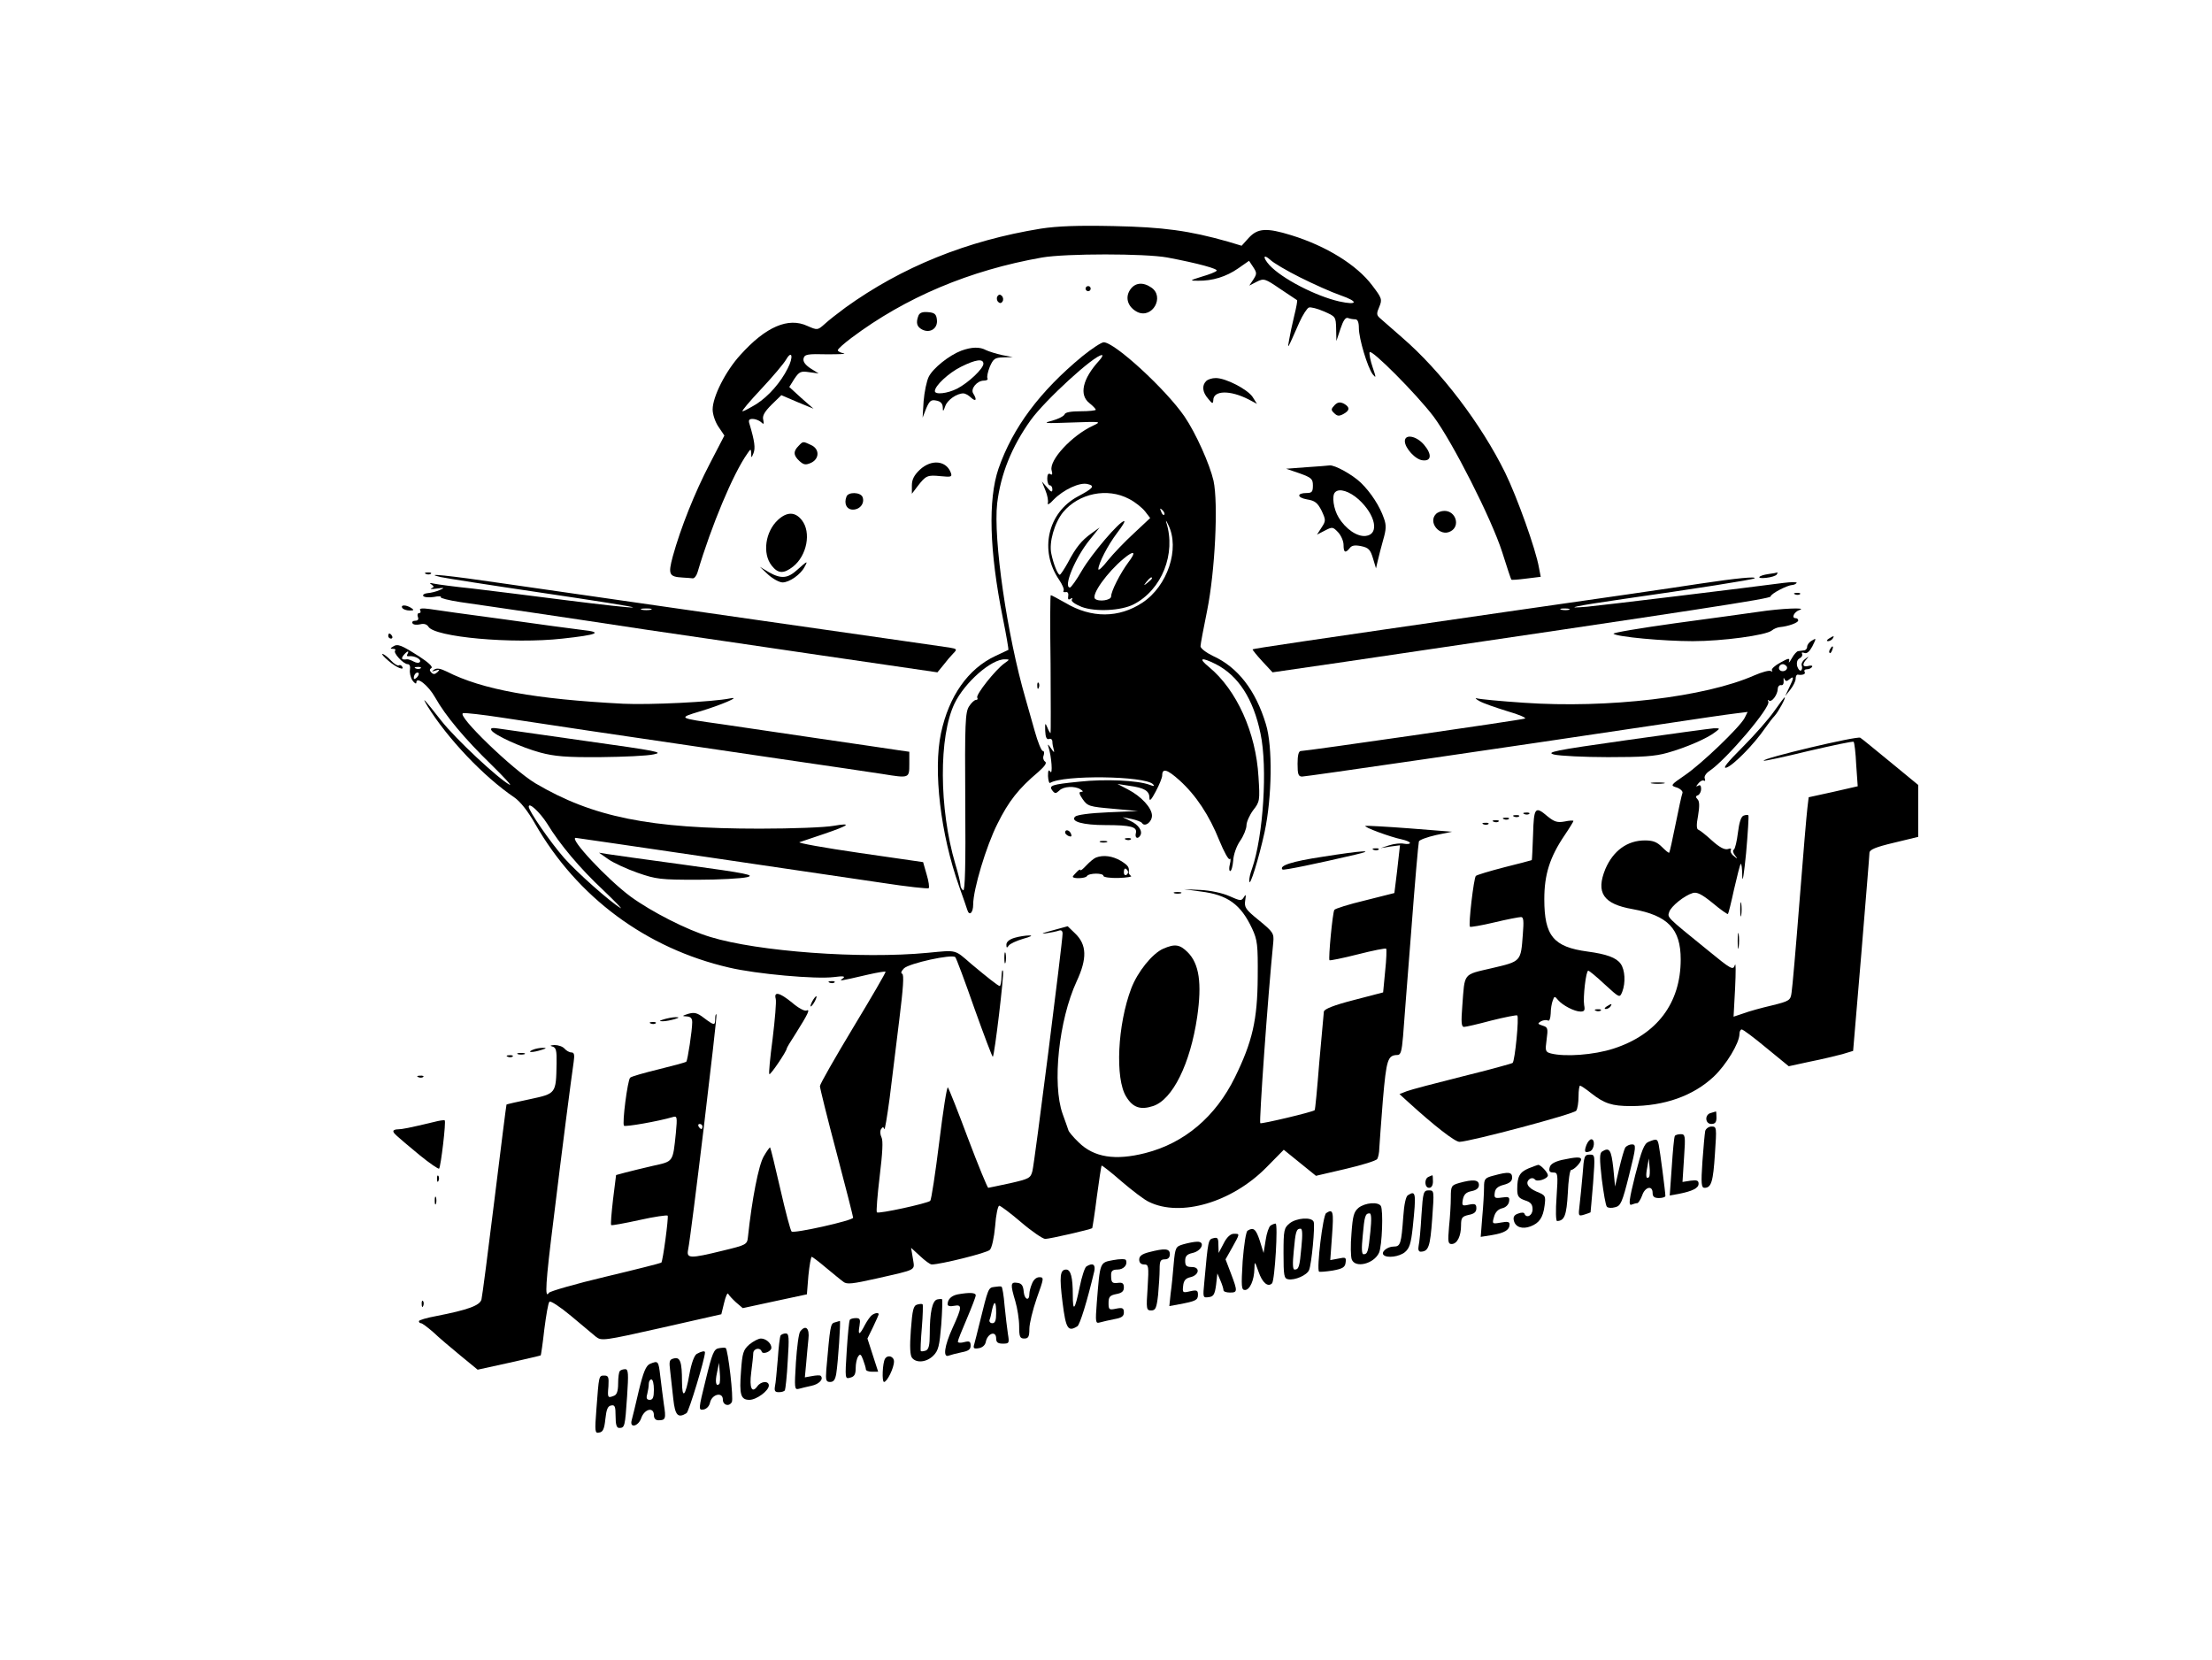 <?xml version="1.0" standalone="no"?>
<!DOCTYPE svg PUBLIC "-//W3C//DTD SVG 20010904//EN"
 "http://www.w3.org/TR/2001/REC-SVG-20010904/DTD/svg10.dtd">
<svg version="1.0" xmlns="http://www.w3.org/2000/svg"
 width="866pt" height="650pt" viewBox="0 0 866 650"
 preserveAspectRatio="xMidYMid meet">

<g transform="translate(0,650) scale(0.1,-0.1)"
fill="#000000" stroke="none">
<path d="M4075 5605 c-290 -47 -544 -150 -765 -309 -30 -22 -67 -51 -82 -65
-27 -24 -28 -24 -67 -7 -75 35 -163 -3 -262 -113 -58 -63 -109 -164 -109 -214
0 -19 10 -49 23 -68 l23 -34 -57 -110 c-59 -113 -114 -251 -145 -363 -19 -71
-15 -80 39 -83 15 -1 32 -2 39 -3 6 -1 15 10 19 24 54 182 139 385 194 463 14
21 15 21 16 2 0 -19 1 -19 9 1 8 20 4 48 -15 112 -6 17 -3 22 12 22 10 0 25
-6 32 -12 11 -11 13 -9 9 9 -4 15 5 31 33 59 l38 37 63 -27 63 -26 -48 42 -47
43 20 32 c19 28 25 31 58 26 l37 -5 -32 20 c-21 14 -30 27 -27 39 4 16 16 18
92 16 48 0 77 1 65 4 -13 2 -23 8 -23 12 0 5 24 26 53 48 212 159 463 265 747
315 94 16 402 16 490 0 122 -23 201 -45 193 -52 -4 -5 -30 -15 -58 -23 -48
-15 -49 -16 -15 -16 57 -1 111 16 157 48 l43 30 16 -24 c15 -23 15 -27 1 -49
l-16 -24 29 15 c28 14 32 13 92 -28 35 -23 64 -43 66 -44 2 -2 -3 -29 -11 -61
-8 -33 -17 -75 -20 -94 -7 -39 -9 -43 40 68 13 29 30 55 37 58 7 3 34 -4 59
-15 46 -20 47 -21 48 -68 l1 -48 16 48 c11 33 20 46 30 42 7 -3 20 -5 28 -5 9
0 14 -11 14 -34 0 -42 34 -154 54 -181 14 -17 14 -14 0 27 -9 26 -14 53 -12
59 5 16 183 -163 250 -251 74 -99 227 -400 269 -531 18 -57 34 -106 36 -108 1
-2 27 0 58 4 l57 7 -7 36 c-12 71 -86 277 -132 371 -94 191 -251 398 -404 530
-41 36 -80 70 -88 77 -12 11 -12 18 -1 43 12 29 10 34 -28 84 -60 80 -180 154
-316 196 -97 30 -132 28 -167 -10 l-28 -31 -53 16 c-152 43 -253 57 -448 61
-140 3 -220 0 -285 -10z m1015 -191 c52 -26 123 -58 158 -70 72 -25 68 -40 -5
-24 -92 21 -224 89 -273 142 -27 30 -25 46 3 21 12 -12 65 -43 117 -69z
m-2006 -356 c-28 -56 -76 -110 -123 -140 -25 -15 -49 -28 -54 -28 -5 0 28 39
73 87 45 48 89 100 98 116 23 39 29 9 6 -35z"/>
<path d="M4424 5365 c-21 -32 -7 -69 30 -87 58 -26 106 60 54 96 -33 23 -65
20 -84 -9z"/>
<path d="M4250 5370 c0 -5 5 -10 10 -10 6 0 10 5 10 10 0 6 -4 10 -10 10 -5 0
-10 -4 -10 -10z"/>
<path d="M3905 5340 c-4 -6 -3 -16 3 -22 6 -6 12 -6 17 2 4 6 3 16 -3 22 -6 6
-12 6 -17 -2z"/>
<path d="M3596 5265 c-11 -28 -7 -44 14 -55 31 -16 62 4 58 38 -2 22 -9 28
-34 30 -22 2 -33 -2 -38 -13z"/>
<path d="M4237 5105 c-166 -137 -272 -279 -328 -440 -41 -121 -36 -320 17
-584 14 -68 23 -124 22 -125 -2 -1 -24 -11 -51 -24 -107 -50 -182 -157 -213
-302 -31 -146 -2 -395 71 -600 15 -41 29 -83 32 -92 8 -26 23 -11 23 21 0 59
51 229 95 316 44 89 83 138 160 203 26 23 35 36 26 41 -6 4 -9 15 -5 24 3 9 2
17 -3 17 -6 0 -20 35 -32 78 -12 42 -28 100 -36 127 -72 247 -127 626 -111
765 14 114 56 220 131 325 56 78 249 255 279 255 5 0 0 -10 -11 -22 -65 -71
-79 -134 -38 -166 14 -11 25 -23 25 -26 0 -3 -27 -6 -59 -6 -38 0 -61 -4 -63
-12 -3 -7 -24 -18 -49 -25 -39 -10 -31 -11 76 -7 116 4 119 4 85 -12 -83 -38
-173 -135 -163 -175 4 -15 3 -20 -5 -15 -8 5 -12 -2 -12 -18 0 -14 5 -26 10
-26 6 0 10 -7 10 -16 0 -12 -5 -11 -20 7 l-21 24 14 -35 c8 -19 12 -42 9 -50
-2 -8 8 -3 22 13 39 40 103 70 134 62 30 -7 23 -16 -39 -49 -117 -63 -151
-211 -73 -325 13 -19 21 -38 18 -43 -3 -5 0 -7 8 -6 8 2 12 -4 10 -16 -2 -12
1 -16 9 -10 7 4 10 3 5 -4 -3 -6 12 -17 39 -28 54 -20 154 -15 203 10 111 57
167 199 128 321 -3 11 0 7 8 -10 46 -93 -3 -239 -101 -304 -92 -61 -200 -62
-302 -1 -29 16 -54 30 -57 30 -3 0 -3 -121 -1 -270 1 -148 1 -270 0 -270 -2 0
-8 10 -13 23 -8 19 -9 17 -8 -14 1 -26 6 -35 15 -32 7 3 13 -2 13 -10 0 -9 3
-24 6 -34 3 -11 -1 -8 -11 7 -12 18 -15 19 -10 5 12 -37 17 -111 7 -96 -7 10
-9 5 -9 -17 1 -17 4 -29 8 -27 51 32 371 28 403 -5 8 -8 4 -9 -14 -2 -46 17
-174 23 -274 12 -110 -11 -122 -15 -105 -36 9 -11 13 -11 26 1 16 17 61 19 83
5 11 -7 12 -10 2 -10 -9 0 -7 -9 7 -29 19 -27 26 -29 118 -37 l98 -9 -117 -5
c-72 -3 -122 -10 -129 -17 -19 -19 31 -33 119 -33 99 0 125 -7 119 -31 -5 -19
7 -26 17 -10 11 17 -7 43 -38 57 l-31 15 35 -7 c19 -4 38 -11 41 -16 11 -17
39 4 39 29 0 30 -42 76 -95 103 l-40 21 45 -7 c60 -8 80 -20 80 -47 0 -16 7
-9 25 25 14 26 25 54 25 62 0 30 19 25 68 -19 64 -58 116 -136 156 -236 18
-44 36 -76 40 -72 4 5 5 -4 1 -20 -4 -15 -3 -27 1 -27 5 0 10 18 12 41 1 23
13 57 27 77 14 20 25 48 25 61 0 13 12 40 26 59 26 33 27 38 21 131 -10 173
-85 340 -194 430 -43 35 -31 40 27 11 88 -45 147 -136 175 -272 28 -132 11
-400 -33 -528 -7 -18 -12 -40 -11 -49 1 -29 37 87 60 192 29 136 32 335 5 422
-40 133 -110 223 -207 267 -27 13 -49 30 -49 38 0 8 12 71 26 140 31 154 44
419 25 508 -15 65 -69 186 -114 252 -73 106 -273 290 -316 290 -9 0 -47 -25
-84 -55z m183 -558 c24 -12 52 -35 63 -49 l20 -26 -63 -59 c-35 -32 -81 -80
-102 -106 -21 -27 -38 -43 -38 -35 1 23 36 92 73 141 20 26 33 47 28 47 -18 0
-127 -128 -165 -193 -21 -37 -43 -67 -47 -67 -28 0 21 119 79 189 l37 46 -32
-23 c-39 -28 -61 -55 -93 -116 -14 -25 -28 -46 -31 -46 -8 0 -25 43 -33 82
-10 44 12 121 46 163 62 74 173 97 258 52z m138 -62 c-3 -3 -9 2 -12 12 -6 14
-5 15 5 6 7 -7 10 -15 7 -18z m-141 -187 c-31 -42 -67 -112 -67 -133 0 -15
-49 -22 -63 -9 -15 16 47 103 112 157 42 35 51 28 18 -15z m93 -62 c0 -2 -8
-10 -17 -17 -16 -13 -17 -12 -4 4 13 16 21 21 21 13z m-578 -333 c-34 -24
-113 -123 -106 -134 3 -5 1 -9 -5 -9 -6 0 -18 -11 -27 -25 -15 -23 -17 -64
-15 -376 2 -246 -1 -349 -8 -344 -6 3 -11 13 -11 22 0 8 -9 45 -20 81 -64 217
-65 499 -3 628 40 83 145 175 198 173 19 0 18 -1 -3 -16z"/>
<path d="M3763 5127 c-47 -18 -110 -68 -127 -102 -8 -16 -17 -59 -20 -95 l-4
-65 14 36 c13 30 19 35 39 31 17 -3 25 -11 26 -26 0 -19 2 -18 10 5 9 24 45
49 71 49 6 0 20 -7 30 -17 19 -17 24 -8 8 17 -11 18 15 50 42 50 11 0 17 4 14
9 -3 5 1 25 9 45 14 32 20 36 53 37 l37 1 -42 8 c-23 5 -51 14 -62 19 -25 14
-57 13 -98 -2z m87 -51 c0 -19 -58 -74 -102 -97 -39 -20 -88 -25 -88 -10 0 21
54 71 102 95 58 29 88 33 88 12z"/>
<path d="M4722 5008 c-17 -17 -15 -43 8 -69 16 -20 19 -21 20 -6 0 39 65 41
139 3 l32 -17 -17 27 c-20 30 -105 74 -144 74 -15 0 -31 -5 -38 -12z"/>
<path d="M5225 4914 c-14 -15 -15 -19 -2 -31 12 -12 19 -13 36 -4 26 14 27 27
2 41 -15 7 -24 6 -36 -6z"/>
<path d="M5500 4773 c0 -27 42 -73 70 -75 34 -4 37 23 5 61 -30 35 -75 43 -75
14z"/>
<path d="M3126 4754 c-21 -21 -20 -37 4 -59 17 -15 24 -16 45 -7 34 16 34 55
0 70 -32 15 -31 15 -49 -4z"/>
<path d="M3601 4661 c-22 -21 -31 -38 -31 -61 l0 -33 22 29 c33 43 39 45 90
40 41 -4 46 -3 41 12 -17 49 -76 56 -122 13z"/>
<path d="M5115 4671 l-80 -6 53 -18 c47 -17 52 -22 52 -48 0 -24 -4 -29 -24
-29 -40 0 -39 -18 1 -25 31 -5 41 -13 57 -44 17 -37 17 -40 0 -66 l-18 -28 31
16 c29 15 31 15 52 -7 11 -12 21 -34 21 -49 0 -30 7 -34 24 -13 8 11 20 13 45
8 29 -6 36 -14 46 -47 l12 -40 7 30 c4 17 13 53 21 81 12 41 13 58 3 85 -16
47 -51 101 -90 139 -33 32 -104 71 -123 68 -5 -1 -46 -4 -90 -7z m204 -126
c67 -61 82 -137 28 -143 -33 -4 -78 26 -106 72 -20 32 -28 86 -14 99 16 17 56
4 92 -28z"/>
<path d="M3314 4556 c-11 -28 1 -51 25 -51 28 0 47 25 38 49 -8 20 -56 21 -63
2z"/>
<path d="M5622 4488 c-33 -33 16 -91 57 -68 39 20 21 80 -24 80 -12 0 -26 -5
-33 -12z"/>
<path d="M3046 4465 c-50 -46 -62 -132 -25 -179 25 -32 47 -33 84 -4 54 43 72
134 34 182 -26 33 -58 33 -93 1z"/>
<path d="M3122 4270 c-38 -35 -64 -37 -112 -10 l-35 21 33 -31 c18 -16 43 -30
56 -30 26 0 71 31 86 61 14 25 11 24 -28 -11z"/>
<path d="M1668 4253 c7 -3 16 -2 19 1 4 3 -2 6 -13 5 -11 0 -14 -3 -6 -6z"/>
<path d="M6925 4253 c-43 -6 -52 -20 -10 -15 19 2 38 8 41 13 3 5 4 8 2 8 -2
-1 -16 -4 -33 -6z"/>
<path d="M1725 4241 c17 -4 196 -32 399 -62 203 -30 363 -55 354 -57 -8 -2
-125 11 -259 28 -134 17 -300 38 -369 46 -69 7 -136 16 -150 19 -17 4 -21 3
-11 -3 11 -8 11 -10 0 -15 -8 -3 2 -4 21 -1 31 4 32 3 11 -6 -13 -6 -34 -11
-47 -12 -12 -1 -20 -6 -17 -11 3 -5 21 -7 41 -4 19 4 31 3 28 -1 -4 -3 30 -12
76 -19 46 -6 175 -26 288 -42 113 -17 311 -46 440 -66 129 -19 439 -64 688
-101 l452 -66 23 28 c12 16 30 37 39 46 16 16 15 18 -15 23 -18 3 -363 52
-767 110 -404 58 -842 121 -973 140 -224 33 -325 43 -252 26z m823 -128 c-10
-2 -26 -2 -35 0 -10 3 -2 5 17 5 19 0 27 -2 18 -5z"/>
<path d="M6655 4215 c-82 -13 -420 -62 -750 -109 -795 -115 -998 -145 -1001
-148 -1 -2 16 -23 38 -47 l40 -43 282 41 c1404 207 1667 247 1668 256 1 11 65
44 85 45 6 0 14 4 17 8 2 4 -21 4 -52 0 -135 -18 -712 -88 -767 -93 -103 -9
-47 3 140 30 274 39 510 76 514 81 9 8 -68 1 -214 -21z m-512 -102 c-7 -2 -21
-2 -30 0 -10 3 -4 5 12 5 17 0 24 -2 18 -5z"/>
<path d="M7028 4173 c7 -3 16 -2 19 1 4 3 -2 6 -13 5 -11 0 -14 -3 -6 -6z"/>
<path d="M1575 4120 c3 -5 16 -10 28 -10 18 0 19 2 7 10 -20 13 -43 13 -35 0z"/>
<path d="M1645 4111 c3 -6 2 -11 -4 -11 -6 0 -8 -7 -5 -15 4 -10 0 -15 -11
-15 -9 0 -13 -5 -10 -10 3 -6 17 -7 30 -4 15 4 26 0 32 -9 23 -41 329 -69 525
-47 139 15 161 25 77 34 -35 4 -174 23 -309 42 -135 18 -265 36 -289 40 -29 4
-41 2 -36 -5z"/>
<path d="M6885 4105 c-44 -6 -191 -27 -328 -45 -136 -19 -244 -37 -240 -41 13
-12 196 -29 310 -29 115 0 288 23 310 42 7 6 21 12 31 13 33 3 72 17 72 26 0
5 -4 9 -10 9 -18 0 -6 25 15 32 34 11 -75 6 -160 -7z"/>
<path d="M1520 4010 c0 -5 5 -10 11 -10 5 0 7 5 4 10 -3 6 -8 10 -11 10 -2 0
-4 -4 -4 -10z"/>
<path d="M7160 4000 c-9 -6 -10 -10 -3 -10 6 0 15 5 18 10 8 12 4 12 -15 0z"/>
<path d="M7090 3990 c-8 -5 -15 -15 -15 -22 0 -7 -6 -14 -12 -14 -7 -1 -17 -2
-23 -3 -5 0 -17 -13 -25 -28 -9 -16 -14 -21 -11 -12 4 14 -2 13 -34 -5 -21
-11 -36 -25 -33 -30 4 -5 1 -6 -4 -3 -6 4 -35 -4 -65 -17 -192 -85 -573 -130
-903 -107 -90 6 -172 14 -182 17 -10 3 -6 -2 8 -10 15 -9 65 -26 110 -40 46
-13 77 -27 69 -29 -16 -6 -856 -127 -877 -127 -9 0 -13 -17 -13 -50 0 -41 3
-50 18 -50 16 0 786 112 1407 205 132 20 262 39 289 42 l48 6 -12 -24 c-20
-37 -168 -179 -234 -224 -57 -39 -57 -40 -31 -48 14 -5 24 -15 22 -21 -3 -7
-15 -62 -27 -122 -12 -60 -23 -110 -25 -112 -2 -2 -14 8 -28 22 -20 20 -36 26
-67 26 -69 0 -124 -40 -155 -112 -38 -93 -8 -137 107 -157 138 -25 188 -77
188 -197 0 -171 -93 -294 -263 -349 -77 -25 -190 -33 -245 -19 -22 6 -23 10
-17 54 6 44 5 49 -16 55 -20 7 -20 8 -6 17 10 5 22 6 27 3 6 -4 10 8 11 27 0
18 4 41 8 51 6 18 8 18 21 2 18 -21 64 -45 88 -45 15 0 18 5 14 25 -5 30 7
135 16 135 4 0 33 -24 65 -54 58 -53 58 -53 68 -29 14 36 11 86 -6 110 -17 24
-55 38 -130 48 -133 18 -169 61 -169 205 0 96 21 164 80 251 19 28 34 53 34
55 0 3 -16 2 -35 -2 -28 -5 -40 -1 -66 20 -49 42 -54 36 -57 -71 -2 -54 -4
-99 -5 -100 -2 -1 -50 -14 -107 -28 -58 -15 -108 -30 -112 -34 -8 -7 -30 -193
-23 -199 2 -2 45 5 95 17 50 12 97 21 105 21 10 0 11 -16 7 -67 -8 -108 -6
-106 -121 -133 -115 -27 -106 -16 -116 -147 -5 -65 -4 -83 7 -83 7 0 55 11
107 25 52 13 98 22 101 20 8 -5 -9 -178 -18 -186 -4 -3 -92 -27 -197 -53 -104
-26 -203 -52 -218 -58 l-28 -11 33 -30 c103 -94 184 -157 202 -157 42 1 449
109 457 122 5 7 9 32 9 56 0 23 3 42 6 42 3 0 23 -13 44 -30 51 -40 81 -50
155 -50 131 0 244 40 324 115 49 46 101 132 101 167 0 10 4 18 9 18 5 0 48
-32 96 -72 l88 -72 83 18 c46 9 103 23 126 29 l43 13 32 379 c17 209 32 387
32 397 1 12 24 22 96 39 l95 23 0 102 0 101 -107 88 c-60 49 -113 93 -120 97
-11 8 -387 -81 -378 -90 2 -2 81 15 175 38 95 22 174 39 177 36 3 -3 8 -43 10
-89 l6 -85 -96 -22 -96 -21 -5 -42 c-3 -23 -17 -188 -31 -367 -14 -179 -28
-339 -31 -356 -4 -30 -8 -33 -77 -50 -39 -9 -90 -23 -111 -31 l-39 -13 6 112
c3 62 3 103 -1 90 -7 -21 -13 -18 -107 59 -163 132 -157 127 -150 149 7 22 59
64 92 74 16 5 35 -4 78 -39 31 -26 58 -45 60 -43 2 2 13 46 24 97 12 52 23 96
26 99 3 3 6 -19 6 -49 1 -30 7 11 15 91 7 79 11 146 9 148 -2 3 -11 2 -19 -1
-10 -4 -17 -27 -22 -67 -4 -33 -11 -63 -16 -66 -5 -3 -3 -13 4 -22 12 -15 11
-16 -4 -3 -10 7 -15 18 -12 23 4 6 -1 8 -12 4 -13 -3 -32 7 -61 33 -24 22 -48
41 -54 43 -7 2 -8 19 -1 55 6 36 6 56 -2 64 -8 8 -8 13 2 16 6 3 12 14 12 24
0 14 -4 18 -12 13 -9 -5 -9 -3 1 9 7 9 17 14 22 11 5 -3 6 1 3 9 -3 8 6 21 20
30 64 43 241 250 229 271 -3 6 -3 8 2 4 10 -10 34 21 35 45 0 9 6 16 13 15 7
-2 11 5 10 17 -1 11 0 14 3 7 5 -10 9 -10 20 -1 18 15 18 6 -2 -34 l-15 -32
20 25 c11 14 21 33 21 43 0 9 3 16 8 16 19 -3 33 2 27 11 -3 6 1 10 9 10 8 0
17 4 20 9 4 5 -3 7 -14 4 -23 -6 -26 6 -7 27 10 12 9 12 -6 0 -10 -7 -16 -19
-13 -26 3 -7 1 -16 -3 -19 -5 -2 -11 5 -15 17 -3 15 0 26 10 31 8 4 12 12 9
18 -3 5 1 6 9 3 10 -4 20 5 31 25 17 34 17 35 -5 21z m-95 -99 c7 -12 -12 -24
-25 -16 -11 7 -4 25 10 25 5 0 11 -4 15 -9z"/>
<path d="M1539 3969 c-12 -7 -12 -9 0 -9 8 0 11 -3 8 -7 -9 -8 32 -53 49 -53
8 0 11 -9 9 -21 -2 -12 2 -31 10 -43 8 -11 15 -15 15 -8 0 26 47 -11 74 -59
40 -71 114 -160 220 -263 50 -49 82 -84 71 -78 -45 24 -210 178 -267 250 -70
89 -79 99 -54 57 79 -127 219 -275 340 -357 24 -17 53 -54 81 -103 164 -287
435 -488 760 -563 106 -25 339 -46 410 -37 37 5 46 3 35 -5 -17 -12 -17 -12
100 15 35 8 66 13 67 11 2 -2 -55 -100 -127 -219 -71 -118 -130 -221 -130
-229 0 -7 29 -125 65 -260 36 -136 65 -251 65 -255 0 -11 -233 -63 -241 -54
-4 3 -24 78 -44 166 -20 88 -38 161 -40 163 -1 2 -13 -14 -25 -35 -20 -34 -46
-167 -62 -317 -3 -28 -7 -30 -98 -52 -130 -32 -143 -31 -136 4 12 57 115 916
111 921 -3 2 -5 -5 -5 -17 0 -28 -4 -27 -44 3 -26 20 -37 23 -62 16 -24 -8
-25 -9 -6 -10 16 -1 22 -7 22 -23 0 -32 -18 -149 -23 -154 -2 -3 -51 -16 -108
-30 -57 -14 -107 -28 -112 -33 -10 -10 -32 -179 -24 -188 6 -5 133 17 191 34
17 5 18 1 12 -63 -12 -115 -9 -110 -90 -128 -39 -9 -88 -21 -107 -26 l-37 -10
-12 -96 c-6 -53 -10 -98 -7 -100 2 -2 52 7 111 20 58 13 108 20 110 17 4 -7
-19 -180 -25 -184 -2 -2 -100 -27 -218 -55 -118 -28 -218 -57 -222 -63 -17
-27 -13 39 18 286 34 280 70 557 79 618 4 28 2 37 -9 37 -8 0 -20 7 -27 15 -7
8 -24 14 -39 14 -17 -1 -20 -3 -8 -6 14 -4 17 -15 16 -66 -2 -119 -2 -118
-104 -140 -49 -10 -91 -20 -92 -21 -1 -1 -22 -168 -47 -371 -25 -204 -48 -380
-51 -392 -6 -24 -54 -41 -177 -65 -38 -7 -68 -16 -68 -20 0 -5 4 -8 8 -8 5 0
26 -16 48 -35 21 -20 69 -61 107 -92 l67 -55 123 27 c67 15 123 28 124 29 1 1
8 47 14 102 7 54 15 103 20 108 4 5 42 -20 84 -55 42 -35 86 -72 98 -82 22
-17 30 -16 257 35 l234 53 11 45 c6 25 13 41 16 35 2 -5 16 -20 30 -33 l27
-23 125 27 126 27 6 74 c4 40 10 73 13 73 2 0 28 -19 56 -43 28 -23 58 -48 68
-55 13 -11 36 -8 130 13 162 37 149 30 142 78 l-7 42 35 -32 c19 -18 39 -33
46 -33 34 0 216 45 227 57 8 7 17 48 21 93 3 44 11 80 16 80 5 0 44 -29 86
-65 42 -36 85 -65 94 -65 18 0 178 37 184 42 1 2 10 57 18 122 9 66 17 121 19
123 2 1 37 -26 78 -62 41 -35 89 -72 107 -80 124 -61 325 -2 460 135 l68 69
63 -51 63 -51 116 27 c64 15 120 32 124 39 4 7 8 26 8 42 1 17 7 101 14 189
14 160 19 175 57 176 13 0 17 15 22 73 3 39 17 225 32 412 14 187 28 345 30
351 2 6 32 17 67 25 l63 13 -165 13 c-91 7 -169 11 -174 10 -11 -4 98 -44 142
-53 18 -4 32 -10 32 -14 0 -4 -10 -5 -23 -3 -13 3 -39 0 -58 -6 l-34 -11 38 6
38 5 -6 -53 c-3 -29 -8 -71 -11 -94 l-5 -40 -115 -29 c-63 -15 -117 -32 -120
-37 -7 -11 -24 -191 -19 -197 2 -2 52 8 111 23 59 15 109 25 111 22 2 -2 1
-42 -4 -87 l-8 -84 -115 -30 c-78 -20 -115 -35 -117 -45 -1 -8 -9 -98 -18
-199 -8 -102 -16 -186 -18 -187 -6 -7 -209 -55 -213 -51 -5 5 29 490 51 709 3
34 -1 40 -56 85 -53 43 -58 51 -54 78 4 23 2 26 -5 13 -10 -16 -14 -15 -57 4
-27 12 -74 22 -112 24 l-66 3 66 -9 c106 -13 157 -51 201 -145 21 -45 23 -64
22 -190 -1 -168 -21 -253 -89 -392 -76 -155 -198 -258 -351 -297 -118 -30
-201 -17 -261 42 -21 20 -39 42 -40 47 -2 6 -12 35 -23 65 -41 116 -15 366 55
518 42 90 40 144 -6 188 l-29 28 -62 -17 c-35 -9 -46 -14 -25 -11 21 3 45 8
53 11 9 3 14 -1 14 -12 0 -32 -110 -900 -118 -929 -7 -28 -13 -31 -87 -48 -44
-9 -83 -18 -86 -18 -3 0 -39 87 -79 193 -39 105 -75 195 -79 200 -4 4 -19 -93
-34 -215 -15 -122 -31 -225 -35 -229 -11 -10 -203 -52 -209 -45 -3 3 2 66 11
141 11 91 14 140 7 153 -5 10 -6 24 -2 31 7 10 9 11 13 1 2 -7 11 47 21 121 9
74 26 213 38 309 15 121 19 175 11 178 -6 2 -4 10 7 21 20 20 189 57 201 44 4
-4 38 -95 75 -201 38 -106 70 -191 72 -189 7 8 44 319 40 335 -3 9 -5 0 -6
-20 0 -21 -4 -38 -7 -38 -6 0 -50 35 -111 86 -67 58 -55 55 -171 44 -261 -25
-665 5 -851 62 -93 28 -231 99 -312 158 -93 69 -243 230 -215 230 5 0 982
-144 1199 -176 97 -15 180 -24 183 -21 3 3 0 27 -8 53 l-14 49 -249 36 c-138
20 -243 39 -235 42 8 3 51 17 95 32 100 34 114 45 38 32 -32 -6 -161 -11 -288
-11 -431 0 -654 45 -878 177 -89 53 -312 268 -284 275 10 2 78 -6 150 -17 129
-20 410 -62 1092 -162 187 -27 367 -54 400 -59 105 -17 105 -17 105 39 l0 48
-42 6 c-24 4 -164 24 -313 46 -148 22 -319 47 -380 56 -172 24 -171 24 -85 50
81 24 165 60 119 51 -68 -14 -316 -26 -419 -21 -345 18 -552 55 -691 126 -25
12 -39 15 -50 7 -11 -8 -9 -8 6 -3 16 5 18 4 8 -6 -10 -9 -16 -10 -24 -2 -8 8
-8 13 0 18 7 4 -12 22 -46 44 -72 46 -86 52 -104 40z m56 -30 c-4 -6 -1 -9 6
-8 21 3 50 -12 43 -22 -3 -5 -13 -5 -24 1 -11 6 -23 10 -27 9 -20 -3 -24 2
-13 16 14 17 24 20 15 4z m52 -55 c-3 -3 -12 -4 -19 -1 -8 3 -5 6 6 6 11 1 17
-2 13 -5z m-15 -36 c-7 -7 -12 -8 -12 -2 0 14 12 26 19 19 2 -3 -1 -11 -7 -17z
m510 -572 c49 -81 129 -176 219 -260 46 -44 77 -76 69 -71 -40 23 -173 141
-222 197 -54 62 -138 183 -138 200 0 19 43 -21 72 -66z m608 -1186 c0 -5 -2
-10 -4 -10 -3 0 -8 5 -11 10 -3 6 -1 10 4 10 6 0 11 -4 11 -10z"/>
<path d="M7165 3959 c-4 -6 -5 -12 -2 -15 2 -3 7 2 10 11 7 17 1 20 -8 4z"/>
<path d="M1521 3913 c31 -27 65 -40 53 -22 -3 5 -9 7 -13 4 -5 -2 -19 7 -31
20 -13 14 -28 25 -33 25 -4 0 6 -12 24 -27z"/>
<path d="M4061 3814 c0 -11 3 -14 6 -6 3 7 2 16 -1 19 -3 4 -6 -2 -5 -13z"/>
<path d="M6946 3716 c-20 -29 -76 -93 -124 -141 -60 -60 -80 -85 -63 -80 26 8
108 91 151 154 14 20 31 42 38 49 14 15 45 72 39 72 -2 0 -20 -24 -41 -54z"/>
<path d="M1924 3641 c12 -19 117 -67 191 -87 56 -15 102 -19 235 -18 91 1 185
5 210 11 40 8 13 13 -265 52 -170 24 -325 46 -344 49 -25 4 -32 2 -27 -7z"/>
<path d="M6365 3602 c-283 -40 -315 -47 -280 -56 22 -5 117 -10 210 -10 134 0
184 3 233 17 72 20 157 57 187 81 20 15 20 15 -5 15 -14 -1 -169 -22 -345 -47z"/>
<path d="M6468 3433 c12 -2 32 -2 45 0 12 2 2 4 -23 4 -25 0 -35 -2 -22 -4z"/>
<path d="M5968 3313 c7 -3 16 -2 19 1 4 3 -2 6 -13 5 -11 0 -14 -3 -6 -6z"/>
<path d="M5928 3303 c7 -3 16 -2 19 1 4 3 -2 6 -13 5 -11 0 -14 -3 -6 -6z"/>
<path d="M5888 3293 c7 -3 16 -2 19 1 4 3 -2 6 -13 5 -11 0 -14 -3 -6 -6z"/>
<path d="M5848 3283 c7 -3 16 -2 19 1 4 3 -2 6 -13 5 -11 0 -14 -3 -6 -6z"/>
<path d="M5808 3273 c7 -3 16 -2 19 1 4 3 -2 6 -13 5 -11 0 -14 -3 -6 -6z"/>
<path d="M4170 3241 c0 -5 7 -11 14 -14 10 -4 13 -1 9 9 -6 15 -23 19 -23 5z"/>
<path d="M4408 3213 c7 -3 16 -2 19 1 4 3 -2 6 -13 5 -11 0 -14 -3 -6 -6z"/>
<path d="M4308 3203 c6 -2 18 -2 25 0 6 3 1 5 -13 5 -14 0 -19 -2 -12 -5z"/>
<path d="M5378 3173 c7 -3 16 -2 19 1 4 3 -2 6 -13 5 -11 0 -14 -3 -6 -6z"/>
<path d="M5178 3146 c-120 -18 -172 -35 -157 -50 4 -4 139 24 284 58 87 20 30
17 -127 -8z"/>
<path d="M2382 3136 c20 -14 72 -38 115 -53 72 -25 89 -27 233 -27 85 0 173 5
194 10 34 8 2 15 -240 48 -153 21 -292 40 -309 43 l-30 5 37 -26z"/>
<path d="M4291 3143 c-8 -3 -25 -17 -38 -31 -13 -14 -23 -22 -23 -18 0 4 -7 1
-15 -8 -8 -8 -15 -16 -15 -18 0 -9 50 -7 55 2 8 13 65 13 65 1 0 -5 27 -9 59
-8 33 1 55 5 49 8 -5 3 -9 9 -9 13 3 21 -2 28 -31 46 -32 19 -68 24 -97 13z
m124 -52 c3 -5 1 -12 -5 -16 -5 -3 -10 1 -10 9 0 18 6 21 15 7z"/>
<path d="M4598 3003 c6 -2 18 -2 25 0 6 3 1 5 -13 5 -14 0 -19 -2 -12 -5z"/>
<path d="M6813 2940 c0 -25 2 -35 4 -22 2 12 2 32 0 45 -2 12 -4 2 -4 -23z"/>
<path d="M6803 2815 c0 -27 2 -38 4 -22 2 15 2 37 0 50 -2 12 -4 0 -4 -28z"/>
<path d="M3973 2829 c-21 -6 -33 -16 -33 -27 0 -13 2 -14 9 -4 4 7 30 19 57
27 29 8 39 13 24 13 -14 0 -40 -4 -57 -9z"/>
<path d="M4554 2786 c-43 -19 -100 -90 -125 -155 -54 -142 -64 -354 -20 -424
26 -43 56 -53 105 -37 77 25 146 166 173 349 19 132 8 208 -37 253 -31 31 -50
34 -96 14z"/>
<path d="M3932 2750 c0 -19 2 -27 5 -17 2 9 2 25 0 35 -3 9 -5 1 -5 -18z"/>
<path d="M3248 2653 c7 -3 16 -2 19 1 4 3 -2 6 -13 5 -11 0 -14 -3 -6 -6z"/>
<path d="M3037 2590 c3 -11 -3 -81 -12 -155 -10 -75 -16 -138 -13 -140 4 -5
68 90 68 100 0 3 15 28 34 57 51 81 59 99 43 92 -8 -3 -33 11 -56 31 -49 40
-72 45 -64 15z"/>
<path d="M3180 2580 c-6 -11 -8 -20 -6 -20 3 0 10 9 16 20 6 11 8 20 6 20 -3
0 -10 -9 -16 -20z"/>
<path d="M6290 2560 c-9 -6 -10 -10 -3 -10 6 0 15 5 18 10 8 12 4 12 -15 0z"/>
<path d="M6248 2543 c7 -3 16 -2 19 1 4 3 -2 6 -13 5 -11 0 -14 -3 -6 -6z"/>
<path d="M2600 2510 c-20 -6 -21 -8 -5 -8 11 0 31 4 45 8 20 6 21 8 5 8 -11 0
-31 -4 -45 -8z"/>
<path d="M2548 2493 c7 -3 16 -2 19 1 4 3 -2 6 -13 5 -11 0 -14 -3 -6 -6z"/>
<path d="M2085 2390 c-25 -11 1 -11 35 0 20 6 21 8 5 8 -11 0 -29 -3 -40 -8z"/>
<path d="M2028 2373 c6 -2 18 -2 25 0 6 3 1 5 -13 5 -14 0 -19 -2 -12 -5z"/>
<path d="M1988 2363 c7 -3 16 -2 19 1 4 3 -2 6 -13 5 -11 0 -14 -3 -6 -6z"/>
<path d="M1638 2283 c7 -3 16 -2 19 1 4 3 -2 6 -13 5 -11 0 -14 -3 -6 -6z"/>
<path d="M6698 2143 c-25 -6 -23 -43 2 -43 15 0 20 7 20 25 0 14 -1 24 -2 24
-2 -1 -11 -3 -20 -6z"/>
<path d="M1700 2108 c-100 -24 -127 -29 -142 -29 -10 0 -18 -3 -18 -7 0 -8 4
-12 104 -95 38 -31 72 -54 75 -52 7 8 28 186 22 189 -3 2 -22 -1 -41 -6z"/>
<path d="M6676 2073 c-2 -10 -7 -64 -11 -120 -6 -87 -4 -103 8 -103 27 0 34
24 41 133 7 103 7 107 -13 107 -11 0 -22 -8 -25 -17z"/>
<path d="M6557 2053 c-3 -5 -8 -59 -12 -121 l-8 -112 34 6 c56 11 79 23 79 40
0 13 -7 15 -31 12 l-32 -5 6 94 c6 87 5 93 -13 93 -10 0 -21 -3 -23 -7z"/>
<path d="M6211 2018 c-10 -27 -7 -33 14 -25 17 7 21 47 5 47 -6 0 -14 -10 -19
-22z"/>
<path d="M6454 2030 c-17 -7 -27 -32 -52 -130 -24 -96 -27 -120 -15 -116 8 3
18 6 23 6 4 0 13 14 19 30 11 34 41 41 41 10 0 -15 7 -20 25 -20 14 0 25 4 25
8 0 15 -21 176 -26 200 -5 24 -8 25 -40 12z m2 -138 c-11 -10 -14 3 -7 38 l6
35 3 -33 c2 -19 1 -36 -2 -40z"/>
<path d="M6363 2008 c-4 -7 -15 -44 -24 -83 l-16 -70 -7 73 c-8 71 -15 82 -44
64 -10 -7 -10 -28 -1 -108 7 -54 15 -103 20 -108 4 -5 19 -6 32 -2 22 5 28 18
55 126 28 112 28 120 11 120 -10 0 -21 -6 -26 -12z"/>
<path d="M6196 1903 c-4 -43 -9 -98 -12 -121 -5 -42 -5 -44 18 -37 13 4 24 8
25 9 0 0 5 52 10 114 8 111 8 112 -13 112 -21 0 -23 -6 -28 -77z"/>
<path d="M6114 1959 c-28 -7 -44 -16 -47 -29 -4 -15 0 -20 14 -20 18 0 19 -6
13 -95 -4 -54 -3 -95 2 -95 29 1 37 22 42 109 2 50 8 91 13 91 11 0 39 29 39
41 0 11 -20 10 -76 -2z"/>
<path d="M5984 1926 c-35 -15 -44 -32 -44 -81 0 -28 5 -35 30 -44 23 -7 30
-16 30 -35 0 -25 -24 -37 -32 -17 -1 5 -13 5 -25 0 -15 -5 -20 -14 -16 -28 6
-25 33 -34 65 -22 34 13 49 34 55 81 5 38 4 41 -31 55 -36 15 -47 37 -25 51 6
3 14 2 18 -3 7 -12 51 2 51 16 0 11 -28 41 -38 41 -4 -1 -21 -7 -38 -14z"/>
<path d="M5848 1898 c-35 -9 -38 -13 -38 -47 0 -21 -3 -73 -7 -116 l-6 -77 44
7 c49 8 69 20 69 42 0 10 -8 12 -34 7 -34 -6 -35 -5 -27 22 5 19 16 30 32 34
14 3 25 14 27 26 3 18 -1 20 -28 16 -28 -4 -31 -2 -28 19 2 16 12 25 36 31 22
6 32 14 32 28 0 22 -14 24 -72 8z"/>
<path d="M1711 1884 c0 -11 3 -14 6 -6 3 7 2 16 -1 19 -3 4 -6 -2 -5 -13z"/>
<path d="M5593 1893 c-18 -7 -16 -43 2 -43 9 0 15 9 15 25 0 14 -1 25 -2 24
-2 0 -9 -3 -15 -6z"/>
<path d="M5713 1869 c-31 -9 -33 -12 -33 -57 0 -26 -3 -77 -7 -114 -5 -59 -4
-68 10 -68 22 0 37 31 37 73 0 30 4 35 30 41 21 4 30 11 30 26 0 16 -5 19 -29
14 -27 -6 -28 -4 -24 20 4 20 13 29 34 33 20 4 29 12 29 24 0 21 -23 23 -77 8z"/>
<path d="M5565 1743 c-3 -54 -8 -108 -11 -120 -3 -15 0 -23 8 -23 31 1 37 19
45 128 8 111 8 112 -13 112 -21 0 -23 -6 -29 -97z"/>
<path d="M5512 1821 c-8 -4 -15 -37 -18 -82 -8 -109 -11 -119 -38 -119 -25 0
-51 -22 -39 -33 13 -13 61 -7 83 11 18 15 24 33 31 98 14 135 12 145 -19 125z"/>
<path d="M1702 1800 c0 -14 2 -19 5 -12 2 6 2 18 0 25 -3 6 -5 1 -5 -13z"/>
<path d="M5319 1772 c-19 -16 -23 -32 -28 -101 -4 -45 -3 -90 1 -101 13 -36
87 -18 107 26 12 27 17 166 7 183 -11 17 -61 13 -87 -7z m46 -94 c-8 -79 -11
-88 -27 -88 -7 0 -8 23 -3 72 7 78 10 88 27 88 7 0 8 -24 3 -72z"/>
<path d="M5192 1751 c-13 -8 -38 -218 -28 -229 3 -2 27 0 53 4 39 7 49 13 51
31 3 21 0 22 -28 16 l-32 -6 7 97 c7 94 4 105 -23 87z"/>
<path d="M5049 1711 c-22 -18 -24 -26 -24 -117 0 -88 2 -99 18 -102 26 -5 74
16 82 36 10 23 24 174 18 189 -8 20 -68 15 -94 -6z m46 -93 c-7 -78 -10 -88
-27 -88 -7 0 -8 23 -3 72 7 78 10 88 27 88 7 0 8 -23 3 -72z"/>
<path d="M4974 1702 c-6 -4 -15 -29 -19 -57 l-8 -50 -15 48 c-15 46 -25 54
-48 39 -6 -4 -14 -56 -19 -119 -6 -100 -5 -113 9 -113 19 0 36 38 37 83 1 31
1 31 16 -11 15 -44 37 -62 53 -46 11 12 24 234 14 234 -5 0 -14 -4 -20 -8z"/>
<path d="M4791 1633 l-20 -38 -1 32 c0 26 -3 30 -19 26 -21 -5 -21 -6 -36
-171 -6 -62 -6 -63 17 -60 19 2 24 11 29 48 l5 45 12 -28 c7 -16 12 -33 12
-38 0 -5 11 -9 25 -9 30 0 31 4 4 75 l-21 55 26 46 c31 56 31 54 6 54 -12 0
-27 -13 -39 -37z"/>
<path d="M4633 1629 c-30 -9 -32 -11 -38 -77 -3 -37 -8 -89 -12 -116 l-5 -49
38 7 c64 12 74 16 74 37 0 18 -4 20 -31 14 -29 -7 -30 -5 -27 21 2 21 10 30
28 34 35 8 40 40 6 40 -21 0 -26 5 -26 24 0 19 7 26 29 31 36 8 51 45 18 44
-12 0 -36 -5 -54 -10z"/>
<path d="M4498 1598 c-27 -7 -38 -15 -38 -29 0 -12 7 -19 19 -19 18 0 19 -6
14 -90 -6 -85 -5 -90 14 -90 17 0 21 9 27 61 3 34 6 79 6 100 0 32 3 39 20 39
13 0 20 7 20 20 0 23 -20 24 -82 8z"/>
<path d="M4358 1567 c-53 -10 -51 -6 -64 -166 -6 -78 -5 -83 12 -78 11 3 36 9
57 13 28 5 37 11 37 26 0 17 -5 20 -30 15 -28 -6 -30 -4 -30 22 0 24 5 30 30
35 22 4 30 11 30 26 0 16 -6 20 -22 18 -25 -3 -28 1 -28 32 0 15 7 20 25 20
24 0 41 19 33 37 -1 5 -24 5 -50 0z"/>
<path d="M4253 1542 c-6 -4 -18 -40 -26 -80 -19 -92 -27 -101 -27 -31 0 68 -8
99 -26 99 -24 0 -27 -26 -14 -130 13 -102 21 -115 58 -92 10 7 38 97 66 215 6
27 -6 35 -31 19z"/>
<path d="M4040 1474 c-6 -14 -10 -31 -10 -39 0 -30 -19 -23 -22 7 -2 25 -8 34
-25 36 -27 4 -28 -5 -8 -72 8 -27 15 -71 15 -98 0 -41 3 -48 20 -48 16 0 20 7
20 38 0 20 13 74 29 120 28 78 29 82 10 82 -12 0 -23 -10 -29 -26z"/>
<path d="M3893 1462 c-24 -3 -24 -4 -58 -142 -9 -36 -18 -73 -21 -83 -5 -15
-1 -18 17 -15 14 2 25 11 28 23 6 35 41 48 41 15 0 -15 7 -20 26 -20 25 0 26
2 20 38 -3 20 -9 70 -13 110 -3 40 -9 74 -12 75 -3 2 -16 1 -28 -1z m7 -102
c0 -29 -4 -40 -15 -40 -8 0 -13 6 -11 13 3 6 7 24 10 40 9 39 16 33 16 -13z"/>
<path d="M3750 1433 c-25 -5 -40 -19 -40 -39 0 -7 10 -9 25 -6 32 6 32 -4 -5
-85 -33 -72 -39 -119 -16 -110 8 3 31 9 50 13 27 5 36 11 36 26 0 17 -5 19
-25 14 -14 -4 -25 -3 -25 2 0 5 16 45 35 89 19 45 35 86 35 92 0 11 -24 12
-70 4z"/>
<path d="M3669 1413 c-19 -5 -29 -50 -29 -136 0 -43 -4 -59 -15 -64 -9 -3 -18
-4 -20 -2 -2 2 0 44 4 92 4 48 5 90 3 91 -2 2 -11 2 -21 -1 -15 -4 -19 -20
-25 -100 -5 -66 -3 -100 5 -109 17 -21 57 -17 83 9 20 20 24 38 31 121 4 54 5
98 3 100 -1 1 -10 1 -19 -1z"/>
<path d="M1651 1394 c0 -11 3 -14 6 -6 3 7 2 16 -1 19 -3 4 -6 -2 -5 -13z"/>
<path d="M3414 1352 c-6 -4 -19 -22 -28 -39 -21 -41 -28 -42 -21 -3 4 25 2 30
-14 30 -11 0 -22 -3 -24 -7 -3 -5 -8 -58 -12 -120 -7 -111 -7 -112 14 -106 16
4 21 13 21 37 0 17 4 38 10 46 7 11 11 9 19 -13 6 -16 11 -33 11 -38 0 -5 11
-9 24 -9 l24 0 -21 65 -21 65 22 45 c12 25 22 48 22 50 0 7 -13 6 -26 -3z"/>
<path d="M3268 1323 c-17 -4 -18 -14 -33 -185 -3 -42 -1 -48 15 -48 14 0 20 9
24 33 7 43 18 207 14 206 -2 -1 -11 -3 -20 -6z"/>
<path d="M3133 1288 c-6 -7 -13 -62 -17 -121 -6 -101 -6 -108 11 -104 10 3 32
8 50 12 29 6 49 26 36 39 -3 3 -18 2 -34 -1 l-28 -5 5 53 c2 30 7 73 9 97 5
43 -11 57 -32 30z"/>
<path d="M3056 1272 c-3 -5 -8 -47 -11 -93 -4 -46 -8 -94 -11 -106 -3 -18 0
-23 15 -23 11 0 22 3 24 8 2 4 8 55 11 115 6 92 5 107 -8 107 -8 0 -17 -4 -20
-8z"/>
<path d="M2934 1237 c-24 -21 -28 -33 -33 -106 -7 -91 -1 -111 33 -111 28 0
76 36 76 56 0 19 -30 18 -45 -3 -21 -29 -32 -7 -24 54 4 32 8 66 8 76 1 18 27
24 33 6 4 -13 38 0 38 15 0 17 -21 36 -41 36 -10 0 -30 -11 -45 -23z"/>
<path d="M2814 1222 c-19 -3 -26 -20 -51 -123 -29 -117 -29 -120 -9 -117 12 2
23 13 26 28 8 33 50 42 50 11 0 -22 24 -29 35 -10 8 12 -15 208 -24 212 -3 2
-16 1 -27 -1z m2 -140 c-13 -12 -17 8 -9 44 l8 39 3 -39 c2 -21 1 -41 -2 -44z"/>
<path d="M2728 1200 c-10 -6 -21 -36 -29 -80 -15 -87 -29 -100 -29 -28 0 76
-7 97 -32 90 -18 -4 -19 -11 -14 -51 3 -25 8 -74 12 -108 7 -64 18 -76 52 -55
9 6 72 213 72 238 0 7 -14 4 -32 -6z"/>
<path d="M3465 1181 c-10 -16 -13 -91 -4 -91 12 0 39 55 39 80 0 20 -24 28
-35 11z"/>
<path d="M2545 1161 c-16 -7 -26 -31 -44 -105 -12 -53 -25 -105 -28 -116 -9
-33 27 -24 38 10 13 35 49 43 49 10 0 -13 7 -20 18 -20 28 0 30 6 21 63 -4 28
-10 78 -14 110 -7 60 -8 61 -40 48z m15 -101 c0 -30 -4 -40 -16 -40 -12 0 -15
6 -10 23 3 12 6 30 6 40 0 9 5 17 10 17 6 0 10 -18 10 -40z"/>
<path d="M2427 1133 c-4 -3 -7 -25 -7 -49 0 -29 -5 -44 -16 -48 -25 -10 -26
-8 -22 37 2 36 0 42 -16 42 -22 0 -21 1 -31 -130 -7 -91 -6 -97 11 -93 15 2
20 15 24 53 4 37 9 51 23 53 14 3 17 -4 17 -42 0 -33 4 -46 14 -46 22 0 23 5
31 123 6 89 5 107 -7 107 -8 0 -18 -3 -21 -7z"/>
</g>
</svg>
